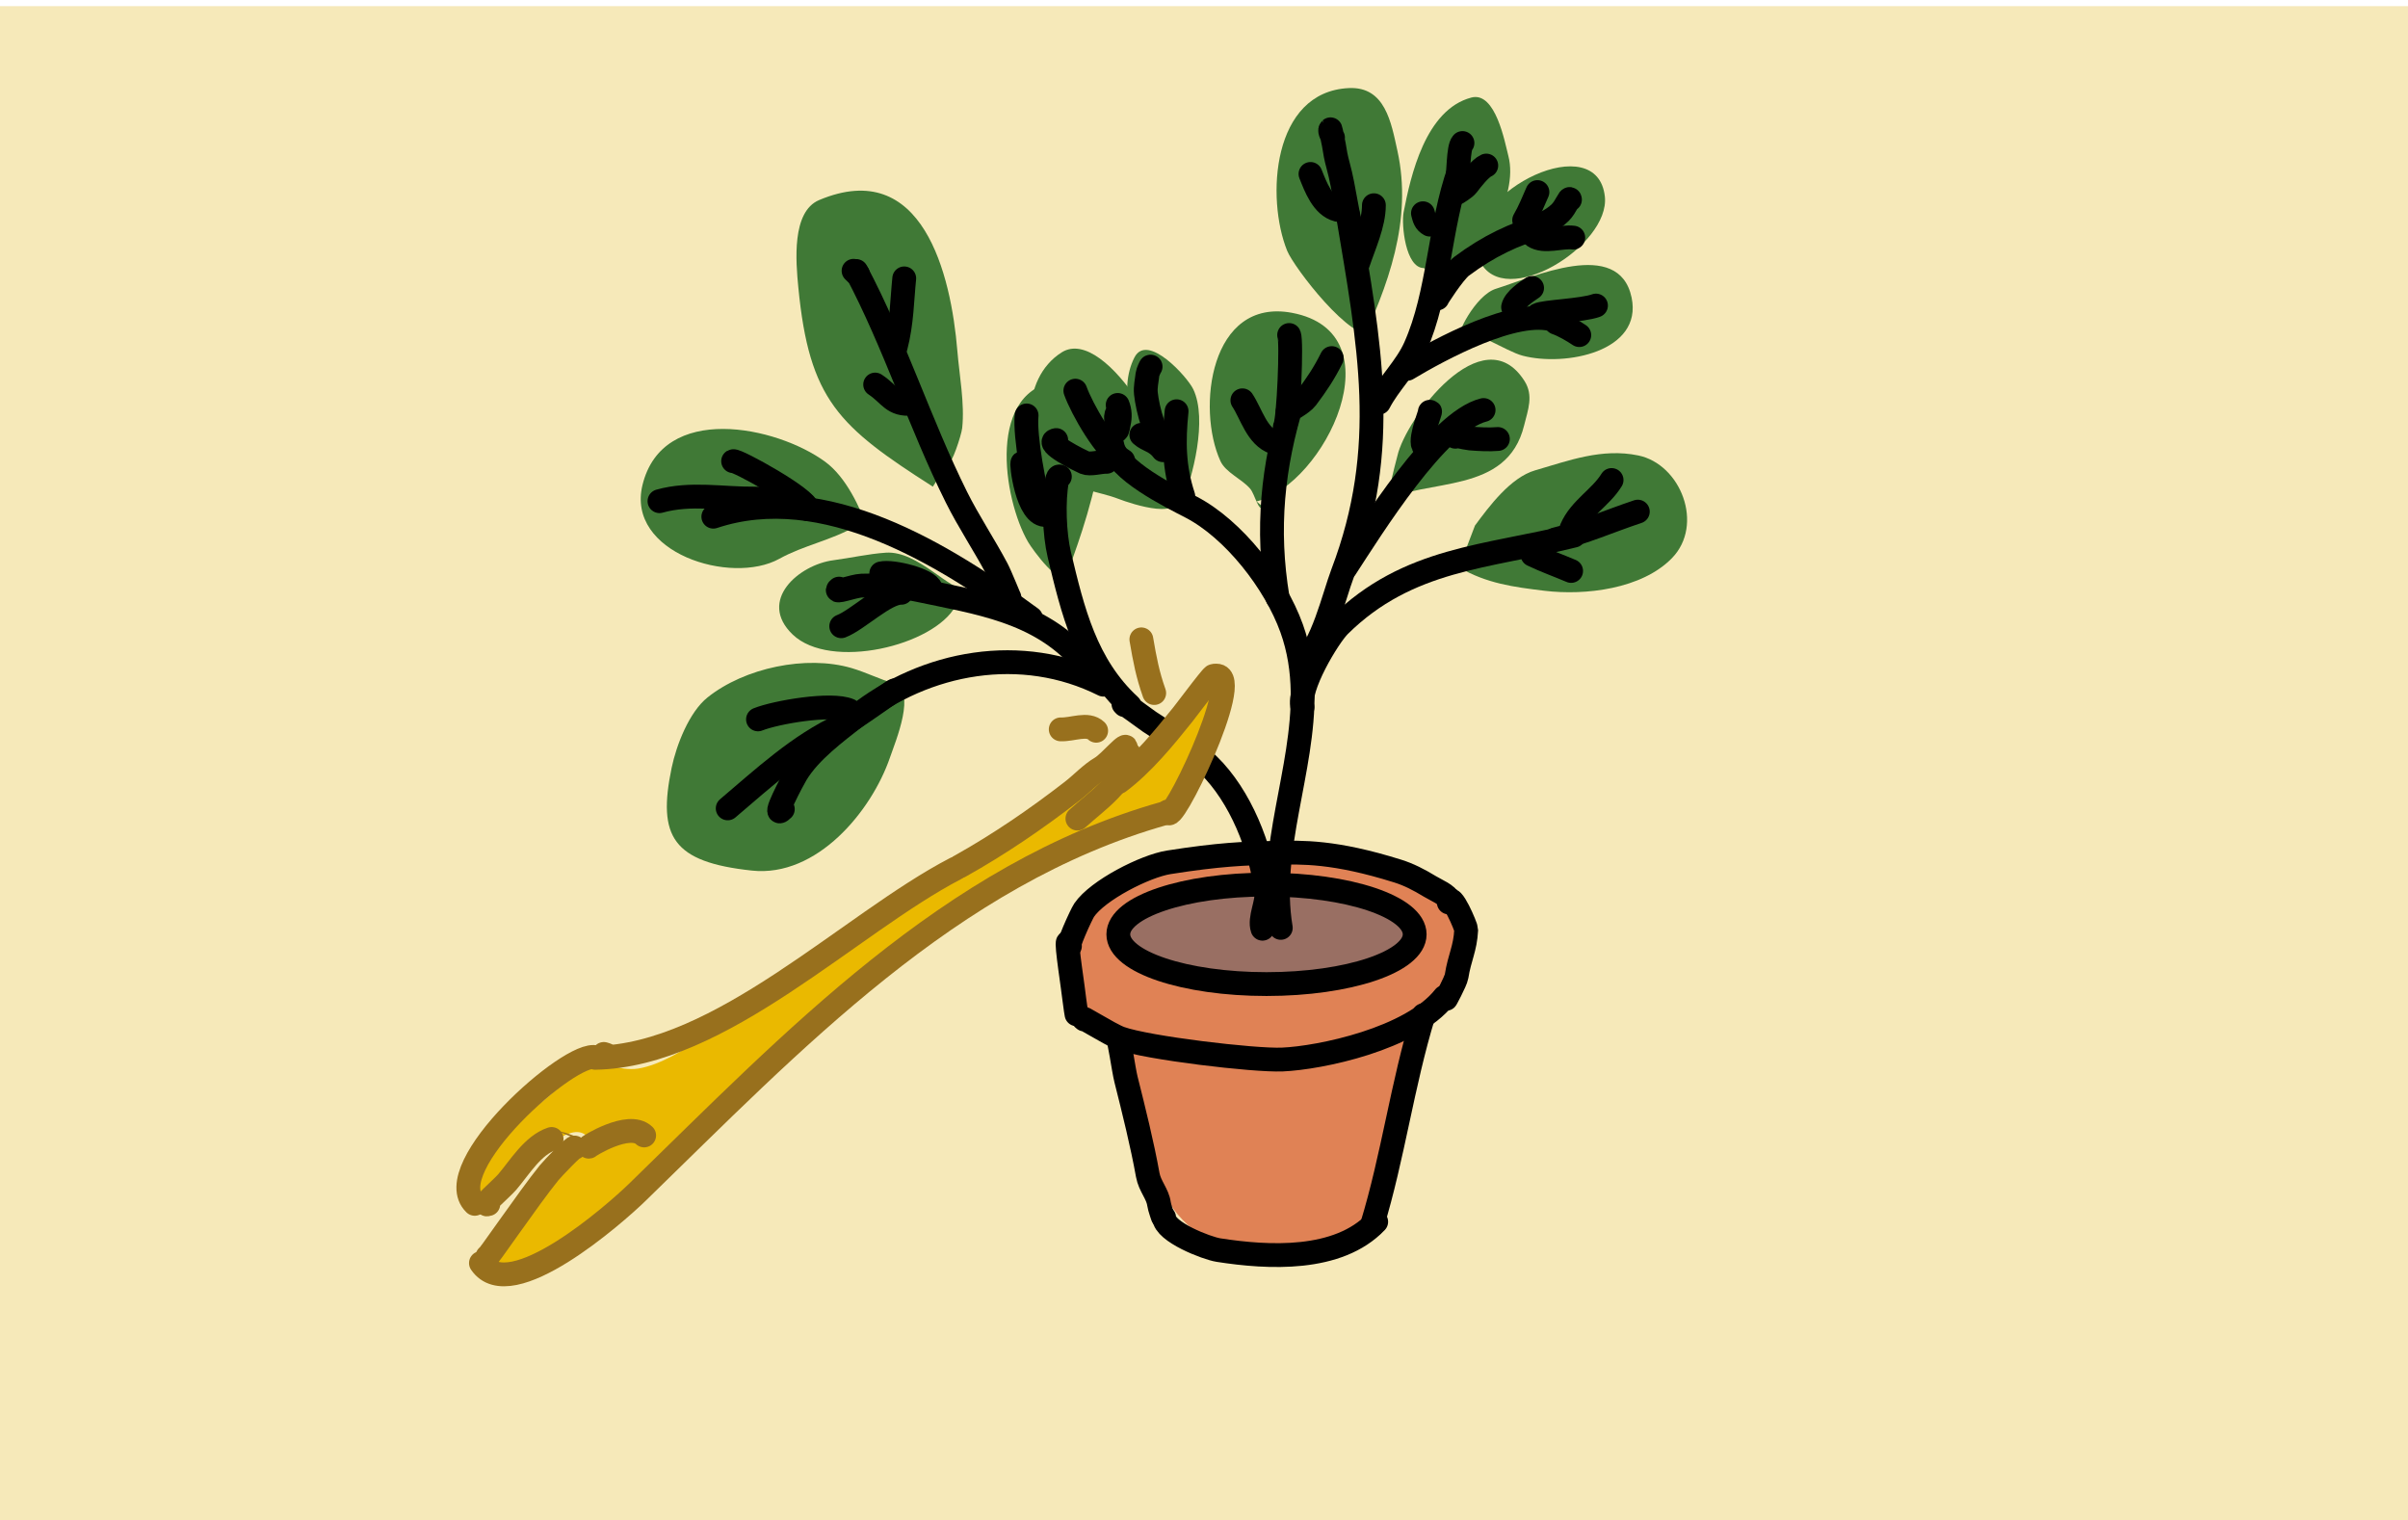 <svg xmlns:xlink="http://www.w3.org/1999/xlink" xmlns="http://www.w3.org/2000/svg" xml:space="preserve" viewBox="0 70.95 378 238.661" version="1.1" style="max-height: 500px" stroke-miterlimit="10" width="378" height="238.661">
<defs/>
<g id="Layer-10">
<path stroke="none" opacity="1" fill-rule="nonzero" fill="#f6e9b9" d="M0 71.914L378 71.914L378 310L0 310L0 71.914Z"/>
</g>
<g visibility="hidden" id="Layer-11">
<path stroke="none" opacity="1" fill-rule="nonzero" fill="#ffffff" d="M0 0L378 0L378 71.914L0 71.914L0 0Z"/>
</g>
<g id="Layer-5">
<path stroke="none" opacity="1" fill-rule="nonzero" fill="#e08255" d="M187.218 206.411C187.615 206.336 184.81 206.747 184.057 206.965C181.712 207.642 179.82 209.032 178.059 210.683C170.328 217.931 169.887 218.022 169.567 227.931C169.415 232.658 174.123 231.642 175.666 234.413C181.756 245.346 177.372 259.264 190.676 266.098C193.681 267.642 197.588 266.198 200.812 266.561C203.203 266.83 207.078 268.169 209.426 267.268C223.386 261.912 216.959 241.889 222.773 230.573C225.004 226.231 233.465 218.804 228.755 212.61C223.886 206.206 206.219 203.647 199.385 203.654C197.131 203.657 190.422 203.031 188.854 204.745"/>
<path stroke="none" opacity="1" fill-rule="nonzero" fill="#e08255" d="M180.645 206.043C178.162 209.383 173.563 211.693 170.727 214.836C169.122 216.615 166.868 228.399 170.221 227.702C172.914 227.142 179.638 209.655 180.057 207.297"/>
<path stroke="none" opacity="1" fill-rule="nonzero" fill="#e08255" d="M75.887 261.362C76.147 258.676 85.255 249.242 87.872 248.236"/>
</g>
<g id="Layer-3">
<path stroke="none" opacity="1" fill-rule="nonzero" fill="#407936" d="M146.436 147.341C131.644 137.886 127.026 133.751 125.314 116.011C124.935 112.08 124.236 104.185 128.584 102.354C144.825 95.513 149.291 114.013 150.281 126.012C150.6 129.877 151.449 134.284 151.043 138.129C150.918 139.319 149.247 144.228 148.962 143.39"/>
<path stroke="none" opacity="1" fill-rule="nonzero" fill="#407936" d="M134.357 153.53C130.524 155.771 126.181 156.532 122.332 158.664C114.757 162.859 98.265 157.724 100.853 147.095C104.024 134.073 121.902 137.827 129.553 143.448C132.817 145.846 134.995 150.572 136.311 154.185"/>
<path stroke="none" opacity="1" fill-rule="nonzero" fill="#407936" d="M150.005 166.067C146.614 172.326 130.358 176.226 124.435 170.555C118.865 165.221 125.411 159.601 130.806 158.891C133.53 158.533 136.331 157.889 139.064 157.704C144.191 157.356 149.224 163.984 151.944 163.494"/>
<path stroke="none" opacity="1" fill-rule="nonzero" fill="#407936" d="M140.265 178.207C143.969 179.256 140.578 187.316 139.7 189.869C136.823 198.239 128.262 208.703 118.025 207.604C105.603 206.271 103.181 202.297 105.43 191.481C106.17 187.921 108.17 182.741 111.067 180.425C116.88 175.777 126.569 173.733 133.675 175.817C135.907 176.471 138.288 177.648 140.265 178.207Z"/>
<path stroke="none" opacity="1" fill-rule="nonzero" fill="#407936" d="M167.517 160.952C166.587 163.478 162.052 157.17 161.389 156.035C157.459 149.308 154.692 131.639 166.608 130.718C179.486 129.722 169.23 156.301 167.517 160.952Z"/>
<path stroke="none" opacity="1" fill-rule="nonzero" fill="#407936" d="M186.244 147.757C185.793 148.137 182.236 144.173 181.44 143.38C177.55 139.503 175.498 132.076 178.087 127.048C180.104 123.132 186.39 130.098 187.322 132.062C189.563 136.785 187.281 145.829 185.386 150.229"/>
<path stroke="none" opacity="1" fill-rule="nonzero" fill="#407936" d="M184.284 147.978C186.546 153.015 177.604 150.043 175.591 149.265C172.521 148.079 168.86 147.867 166.178 145.832C160.321 141.388 160.095 130.365 166.682 126.249C173.71 121.857 186.226 143.813 183.656 149.78"/>
<path stroke="none" opacity="1" fill-rule="nonzero" fill="#407936" d="M198.584 150.756C197.418 151.34 197.077 148.621 196.223 147.635C194.919 146.131 192.4 145.115 191.583 143.333C187.798 135.074 189.962 117.645 202.802 120.052C219.47 123.178 208.031 146.96 197.235 149.66"/>
<path stroke="none" opacity="1" fill-rule="nonzero" fill="#407936" d="M214.67 121.435C215.217 121.855 216.193 122.992 215.574 123.293C212.285 124.893 203.11 112.929 202.052 110.31C198.722 102.067 199.658 85.354 211.726 84.776C217.457 84.501 218.389 90.214 219.358 94.605C221.762 105.496 217.935 115.83 213.254 125.688"/>
<path stroke="none" opacity="1" fill-rule="nonzero" fill="#407936" d="M223.489 113.028C220.619 112.996 219.964 106.19 220.336 104.266C221.434 98.577 223.745 88.148 230.979 86.26C234.777 85.268 236.234 93.341 236.772 95.4C238.494 101.998 232.401 111.353 226.944 114.594"/>
<path stroke="none" opacity="1" fill-rule="nonzero" fill="#407936" d="M231.48 110.407C230.77 100.602 250.741 91.055 251.926 101.808C252.771 109.477 236.128 119.8 232.292 111.913"/>
<path stroke="none" opacity="1" fill-rule="nonzero" fill="#407936" d="M229.372 123.444C228.357 123.989 231.521 117.304 234.827 116.277C240.575 114.492 254.128 108.155 256.122 117.651C257.909 126.163 245.713 128.53 239.034 126.787C236.325 126.08 231.252 122.435 229.372 123.444Z"/>
<path stroke="none" opacity="1" fill-rule="nonzero" fill="#407936" d="M219.031 150.571C216.827 151.016 219.064 143.831 219.36 142.503C220.655 136.705 232.753 120.459 239.305 130.747C240.766 133.041 239.852 135.276 239.254 137.716C236.576 148.658 224.254 145.913 216.577 149.737"/>
<path stroke="none" opacity="1" fill-rule="nonzero" fill="#407936" d="M231.536 153.445C233.755 150.441 237.125 145.896 240.973 144.781C246.279 143.243 251.461 141.262 257.169 142.442C263.866 143.826 267.538 153.325 262.467 158.549C257.746 163.413 248.846 164.458 242.445 163.682C237.588 163.093 233.402 162.549 229.031 160.014"/>
<path stroke="none" opacity="1" fill-rule="nonzero" fill="#407936" d="M142.357 123.079C143.014 121.853 145.647 112.611 144.69 111.256"/>
</g>
<g id="Layer-6">
<path stroke="none" opacity="1" fill-rule="nonzero" fill="#996f63" d="M191.375 210.159C188.713 208.382 169.131 217.581 177.753 222.168C180.2 223.47 184.622 222.932 187.367 223.178C197.245 224.062 208.136 225.352 217.366 222.1C224.357 219.637 221.809 211.747 214.969 210.477C210.803 209.703 206.676 208.785 202.466 208.659C200.147 208.59 198.675 209.907 196.715 209.371"/>
</g>
<g id="Layer-2">
<path stroke-width="3.739" stroke-linejoin="round" stroke-linecap="round" stroke="#000000" opacity="1" fill="none" d="M174.603 140.8C175.261 144.752 183.824 148.914 186.972 150.548C193.639 154.008 200.159 162.339 202.758 169.58C203.945 172.886 204.429 176.209 204.482 179.543C204.675 191.835 199.004 204.282 201.053 216.599"/>
<path stroke-width="3.739" stroke-linejoin="round" stroke-linecap="round" stroke="#000000" opacity="1" fill="none" d="M202.928 133.89C199.773 144.133 198.754 153.947 200.562 164.812"/>
<path stroke-width="3.739" stroke-linejoin="round" stroke-linecap="round" stroke="#000000" opacity="1" fill="none" d="M211.546 104.448C214.954 124.935 218.271 141.169 210.763 160.921C209.383 164.551 207.536 172.679 204.46 174.915"/>
<path stroke-width="3.739" stroke-linejoin="round" stroke-linecap="round" stroke="#000000" opacity="1" fill="none" d="M232.89 135.31C225.66 137.107 215.223 153.997 211.218 160.125"/>
<path stroke-width="3.739" stroke-linejoin="round" stroke-linecap="round" stroke="#000000" opacity="1" fill="none" d="M247.088 155.027C233.47 158.435 221.063 158.486 210.258 169.142C208.545 170.831 203.61 178.972 204.456 181.974"/>
<path stroke-width="3.739" stroke-linejoin="round" stroke-linecap="round" stroke="#000000" opacity="1" fill="none" d="M229.081 97.604C225.893 106.531 225.938 116.96 222.15 125.448C220.723 128.644 218.05 131.106 216.464 134.164"/>
<path stroke-width="3.739" stroke-linejoin="round" stroke-linecap="round" stroke="#000000" opacity="1" fill="none" d="M225.638 117.796C225.414 118.02 228.237 113.637 229.451 112.733C233.629 109.625 237.588 107.703 242.535 106.29"/>
<path stroke-width="3.739" stroke-linejoin="round" stroke-linecap="round" stroke="#000000" opacity="1" fill="none" d="M220.904 128.842C225.867 125.864 238.05 119.216 244.048 121.215"/>
<path stroke-width="3.739" stroke-linejoin="round" stroke-linecap="round" stroke="#000000" opacity="1" fill="none" d="M177.344 181.716C170.427 175.341 168.387 166.822 166.287 158.012C165.516 154.774 165.319 149.593 165.943 146.29C165.98 146.09 166.117 145.627 166.375 145.755"/>
<path stroke-width="3.739" stroke-linejoin="round" stroke-linecap="round" stroke="#000000" opacity="1" fill="none" d="M131.713 163.347C130.653 164.205 133.997 162.907 135.244 162.876C138.183 162.803 141.14 162.934 144.043 163.545C153.602 165.557 162.999 166.856 169.766 174.475"/>
<path stroke-width="3.739" stroke-linejoin="round" stroke-linecap="round" stroke="#000000" opacity="1" fill="none" d="M122.885 197.962C120.931 199.916 124.477 193.299 124.991 192.442C127.134 188.87 131.252 185.881 134.434 183.362C145.316 174.747 160.372 172 173.219 178.423"/>
<path stroke-width="3.739" stroke-linejoin="round" stroke-linecap="round" stroke="#000000" opacity="1" fill="none" d="M111.975 152.053C129.363 146.257 148.183 157.96 161.85 167.982"/>
<path stroke-width="3.739" stroke-linejoin="round" stroke-linecap="round" stroke="#000000" opacity="1" fill="none" d="M176.533 181.637C175.248 180.388 179.803 183.824 180.462 184.26C183.807 186.479 186.686 188.091 189.681 191.001C194.757 195.932 197.925 204.067 198.788 210.929C198.999 212.606 197.623 215.137 198.18 216.731"/>
<path stroke-width="3.739" stroke-linejoin="round" stroke-linecap="round" stroke="#000000" opacity="1" fill="none" d="M184.697 135.501C184.213 140.259 184.263 144.319 185.749 148.85"/>
<path stroke-width="3.739" stroke-linejoin="round" stroke-linecap="round" stroke="#000000" opacity="1" fill="none" d="M134.683 113.976C134.19 113.73 134.428 113.894 133.99 113.456"/>
<path stroke-width="3.739" stroke-linejoin="round" stroke-linecap="round" stroke="#000000" opacity="1" fill="none" d="M134.406 113.491C140.435 124.862 144.371 137.394 150.128 148.97C152.045 152.824 154.477 156.44 156.495 160.247C157.048 161.29 158.605 165.179 158.456 164.734"/>
<path stroke-width="3.739" stroke-linejoin="round" stroke-linecap="round" stroke="#000000" opacity="1" fill="none" d="M141.945 114.647C141.595 118.037 141.594 121.596 140.602 125.412"/>
<path stroke-width="3.739" stroke-linejoin="round" stroke-linecap="round" stroke="#000000" opacity="1" fill="none" d="M137.38 131.313C139.748 132.865 140.097 134.602 143.18 134.309"/>
<path stroke-width="3.739" stroke-linejoin="round" stroke-linecap="round" stroke="#000000" opacity="1" fill="none" d="M202.364 123.535C202.804 124.416 202.293 136.921 201.696 137.965"/>
<path stroke-width="3.739" stroke-linejoin="round" stroke-linecap="round" stroke="#000000" opacity="1" fill="none" d="M202.129 135.503C202.056 135.575 204.402 134.345 205.088 133.431C206.739 131.23 207.848 129.569 209.053 127.158"/>
<path stroke-width="3.739" stroke-linejoin="round" stroke-linecap="round" stroke="#000000" opacity="1" fill="none" d="M195.026 133.786C196.438 135.904 197.299 139.496 200.057 140.415"/>
<path stroke-width="3.739" stroke-linejoin="round" stroke-linecap="round" stroke="#000000" opacity="1" fill="none" d="M209.252 92.556C209.187 92.451 208.621 91.486 208.859 91.247C208.883 91.224 209.37 93.585 209.383 93.669C209.556 94.795 209.723 95.739 210.038 96.878C211.093 100.692 211.426 104.969 212.657 108.663"/>
<path stroke-width="3.739" stroke-linejoin="round" stroke-linecap="round" stroke="#000000" opacity="1" fill="none" d="M205.717 98.253C206.525 100.274 207.634 103.299 209.973 103.884"/>
<path stroke-width="3.739" stroke-linejoin="round" stroke-linecap="round" stroke="#000000" opacity="1" fill="none" d="M215.669 103.163C215.669 106.134 214.122 109.44 213.181 112.265"/>
<path stroke-width="3.739" stroke-linejoin="round" stroke-linecap="round" stroke="#000000" opacity="1" fill="none" d="M229.574 93.399C228.854 94.119 229.02 98.329 228.649 99.688"/>
<path stroke-width="3.739" stroke-linejoin="round" stroke-linecap="round" stroke="#000000" opacity="1" fill="none" d="M228.798 101.189C228.645 101.257 229.921 100.557 230.362 99.971C230.966 99.169 232.365 97.357 233.309 96.937"/>
<path stroke-width="3.739" stroke-linejoin="round" stroke-linecap="round" stroke="#000000" opacity="1" fill="none" d="M223.369 104.423C223.567 105.202 223.71 105.813 224.444 106.206"/>
<path stroke-width="3.739" stroke-linejoin="round" stroke-linecap="round" stroke="#000000" opacity="1" fill="none" d="M246.447 102.285C246.383 101.764 245.827 103.41 244.931 104.305C243.539 105.693 241.828 106.181 240.271 107.25"/>
<path stroke-width="3.739" stroke-linejoin="round" stroke-linecap="round" stroke="#000000" opacity="1" fill="none" d="M239.258 105.517C240.09 104.091 240.701 102.543 241.341 101.098"/>
<path stroke-width="3.739" stroke-linejoin="round" stroke-linecap="round" stroke="#000000" opacity="1" fill="none" d="M240.77 107.557C240.479 106.837 240.146 107.573 240.766 107.996C242.397 109.107 245.147 108.003 246.965 108.249"/>
<path stroke-width="3.739" stroke-linejoin="round" stroke-linecap="round" stroke="#000000" opacity="1" fill="none" d="M250.532 118.913C248.39 119.701 242.318 119.868 241.394 120.383"/>
<path stroke-width="3.739" stroke-linejoin="round" stroke-linecap="round" stroke="#000000" opacity="1" fill="none" d="M244.28 121.614C245.374 121.976 246.96 122.901 247.912 123.55"/>
<path stroke-width="3.739" stroke-linejoin="round" stroke-linecap="round" stroke="#000000" opacity="1" fill="none" d="M240.504 116.15C239.602 116.757 237.79 117.939 237.519 119.164"/>
<path stroke-width="3.739" stroke-linejoin="round" stroke-linecap="round" stroke="#000000" opacity="1" fill="none" d="M228.458 139.504C227.802 139.094 229.992 139.709 230.763 139.773C232.187 139.89 233.744 139.976 235.135 139.858"/>
<path stroke-width="3.739" stroke-linejoin="round" stroke-linecap="round" stroke="#000000" opacity="1" fill="none" d="M224.449 135.585C224.799 135.058 222.837 139.642 223.411 140.849"/>
<path stroke-width="3.739" stroke-linejoin="round" stroke-linecap="round" stroke="#000000" opacity="1" fill="none" d="M257.099 151.258C252.512 152.786 248.715 154.509 244.132 155.622"/>
<path stroke-width="3.739" stroke-linejoin="round" stroke-linecap="round" stroke="#000000" opacity="1" fill="none" d="M252.981 146.297C251.288 149.075 248.035 150.779 246.687 153.923"/>
<path stroke-width="3.739" stroke-linejoin="round" stroke-linecap="round" stroke="#000000" opacity="1" fill="none" d="M240.562 158.027C242.526 158.977 244.663 159.729 246.63 160.572"/>
<path stroke-width="3.739" stroke-linejoin="round" stroke-linecap="round" stroke="#000000" opacity="1" fill="none" d="M140.429 179.313C140.519 179.104 133.862 184.013 132.157 184.792C125.441 187.864 119.783 193.135 114.232 197.84"/>
<path stroke-width="3.739" stroke-linejoin="round" stroke-linecap="round" stroke="#000000" opacity="1" fill="none" d="M133.322 182.448C130.487 181.235 121.762 182.759 118.987 183.872"/>
<path stroke-width="3.739" stroke-linejoin="round" stroke-linecap="round" stroke="#000000" opacity="1" fill="none" d="M141.48 164C138.983 163.94 134.617 168.276 132.054 169.25"/>
<path stroke-width="3.739" stroke-linejoin="round" stroke-linecap="round" stroke="#000000" opacity="1" fill="none" d="M146.128 163.368C145.802 161.987 140.12 160.532 138.338 160.952"/>
<path stroke-width="3.739" stroke-linejoin="round" stroke-linecap="round" stroke="#000000" opacity="1" fill="none" d="M126.158 150.007C126.299 149.8 119.49 149.203 118.517 149.214C113.446 149.27 108.424 148.238 103.522 149.619"/>
<path stroke-width="3.739" stroke-linejoin="round" stroke-linecap="round" stroke="#000000" opacity="1" fill="none" d="M126.786 150.869C126.808 149.248 115.558 143.076 115.083 143.339"/>
<path stroke-width="3.739" stroke-linejoin="round" stroke-linecap="round" stroke="#000000" opacity="1" fill="none" d="M168.805 132.271C169.83 135.148 173.534 141.643 176.316 143.246"/>
<path stroke-width="3.739" stroke-linejoin="round" stroke-linecap="round" stroke="#000000" opacity="1" fill="none" d="M165.802 140.025C163.722 140.397 169.741 143.345 170.26 143.559C171.153 143.928 172.713 143.407 173.71 143.442"/>
<path stroke-width="3.739" stroke-linejoin="round" stroke-linecap="round" stroke="#000000" opacity="1" fill="none" d="M175.258 136.001C175.151 136.419 175.193 136.167 175.197 136.766"/>
<path stroke-width="3.739" stroke-linejoin="round" stroke-linecap="round" stroke="#000000" opacity="1" fill="none" d="M175.448 134.514C175.826 135.453 175.859 136.391 175.637 137.363C175.623 137.424 175.422 138.736 175.29 138.513"/>
<path stroke-width="3.739" stroke-linejoin="round" stroke-linecap="round" stroke="#000000" opacity="1" fill="none" d="M180.617 128.497C180.627 128.377 180.161 129.387 180.129 129.702C180.023 130.731 179.771 131.657 179.881 132.715C180.123 135.05 181.381 140.226 183.471 141.66"/>
<path stroke-width="3.739" stroke-linejoin="round" stroke-linecap="round" stroke="#000000" opacity="1" fill="none" d="M182.557 141.616C181.411 140.102 180.235 140.158 179.161 139.206"/>
<path stroke-width="3.739" stroke-linejoin="round" stroke-linecap="round" stroke="#000000" opacity="1" fill="none" d="M160.519 143.613C160.221 143.213 161.183 152.156 164.304 151.777"/>
<path stroke-width="3.739" stroke-linejoin="round" stroke-linecap="round" stroke="#000000" opacity="1" fill="none" d="M163.347 150.719C162.415 147.906 160.819 139.393 161.153 136.161"/>
</g>
<g id="Layer-4">
<path stroke-width="3.739" stroke-linejoin="round" stroke-linecap="butt" stroke="#000000" opacity="1" fill="none" d="M175.55 217.613C175.55 213.301 185.964 209.807 198.811 209.807C211.657 209.807 222.071 213.301 222.071 217.613C222.071 221.924 211.657 225.419 198.811 225.419C185.964 225.419 175.55 221.924 175.55 217.613Z"/>
<path stroke-width="3.739" stroke-linejoin="round" stroke-linecap="round" stroke="#000000" opacity="1" fill="none" d="M167.643 218.861C167.303 218.843 168.546 226.645 168.654 227.891C168.699 228.407 169.074 230.858 169.011 230.132"/>
<path stroke-width="3.739" stroke-linejoin="round" stroke-linecap="round" stroke="#000000" opacity="1" fill="none" d="M167.954 219.451C167.27 219.924 169.73 214.482 170.189 213.806C172.299 210.693 179.751 206.892 183.471 206.308C191.388 205.065 195.37 204.907 200.057 204.815C204.452 204.728 209.448 204.56 219.422 207.684C221.128 208.219 222.698 209.018 224.491 210.107C225.526 210.736 227.152 211.338 227.593 212.358"/>
<path stroke-width="3.739" stroke-linejoin="round" stroke-linecap="round" stroke="#000000" opacity="1" fill="none" d="M227.425 212.611C227.727 210.695 230.18 216.502 230.16 216.887C230.003 219.911 229.121 221.201 228.649 224.191C228.518 225.019 226.688 228.345 227.046 227.655"/>
<path stroke-width="3.739" stroke-linejoin="round" stroke-linecap="round" stroke="#000000" opacity="1" fill="none" d="M170.21 230.982C168.857 229.915 174.176 233.318 175.862 233.925C180.079 235.445 196.834 237.45 201.299 237.263C207.219 237.015 221.544 234.038 226.744 227.443"/>
<path stroke-width="3.739" stroke-linejoin="round" stroke-linecap="round" stroke="#000000" opacity="1" fill="none" d="M175.477 234.115C175.694 233.803 176.357 238.792 176.755 240.376C177.97 245.203 179.315 250.62 180.168 255.372C180.487 257.152 181.723 258.333 181.937 259.922C182.018 260.518 182.556 262.02 182.534 261.953"/>
<path stroke-width="3.739" stroke-linejoin="round" stroke-linecap="round" stroke="#000000" opacity="1" fill="none" d="M223.459 230.297C220.134 241.156 218.659 252.564 215.385 263.258"/>
<path stroke-width="3.739" stroke-linejoin="round" stroke-linecap="round" stroke="#000000" opacity="1" fill="none" d="M182.74 262.061C182.796 264.33 189.425 266.885 191.264 267.173C199.086 268.397 210.06 269.002 216.031 262.729"/>
</g>
<g id="Layer-8">
<path stroke="none" opacity="1" fill-rule="nonzero" fill="#eab900" d="M189.569 179.589C185.497 184.58 181.802 189.224 176.804 192.819C175.164 193.998 174.345 195.652 172.289 196.378C171.371 196.703 169.723 199.143 170.015 198.214C170.587 196.388 176.848 190.25 175.883 188.403C175.467 187.608 174.805 189.891 174.05 190.377C172.532 191.355 171.644 192.582 170.599 194.028C168.613 196.776 163.08 199.342 160.064 200.918C146.934 207.779 135.699 218.545 122.377 225.506C116.056 228.809 107.23 237.546 100.161 238.685C97.188 239.164 94.454 237.232 91.374 238.841C88.344 240.424 85.527 244.37 82.373 245.485C79.589 246.468 71.227 254.539 72.412 257.895C74.894 264.921 87.639 244.953 92.109 249.266C92.483 249.628 91.392 251.47 91.091 251.738C88.361 254.164 73.636 265.895 75.55 269.559C77.037 272.404 82.118 268.496 83.655 268.096C93.241 265.6 97.63 260.052 104.926 253.286C123.739 235.84 142.737 219.265 164.018 204.95C169.605 201.192 178.278 202.027 183.457 198.303C186.516 196.104 193.12 180.115 189.799 178.083C189.399 177.839 188.439 178.918 188.133 179.139C183.313 182.605 180.521 190.315 175.946 194.006"/>
<path stroke="none" opacity="1" fill-rule="nonzero" fill="#eab900" d="M189.405 178.566C188.817 178.363 190.366 176.274 190.18 176.868C189.203 179.983 180.772 189.29 178.385 193.193C178.37 193.219 177.743 194.34 177.859 194.484C178.275 195.001 179.368 193.782 179.601 193.574C180.921 192.401 193.393 179.95 189.405 178.566Z"/>
</g>
<g id="Layer-7">
<path stroke="none" opacity="1" fill-rule="nonzero" fill="#98701d" d="M86.017 248.991C84.424 252.477 81.595 255.682 78.855 258.048C77.341 259.356 75.84 260.064 77.183 259.678"/>
<path stroke="none" opacity="1" fill-rule="nonzero" fill="#98701d" d="M87.485 248.464C89.169 248.777 91.029 249.508 92.356 250.511"/>
<path stroke-width="3.739" stroke-linejoin="round" stroke-linecap="round" stroke="#98701d" opacity="1" fill="none" d="M76.656 259.957C75.204 260.451 78.654 257.63 79.648 256.462C81.607 254.16 83.619 250.744 86.588 249.734"/>
<path stroke-width="3.739" stroke-linejoin="round" stroke-linecap="round" stroke="#98701d" opacity="1" fill="none" d="M182.725 198.634C149.175 208.097 124.233 234.582 100.02 258.123C96.452 261.593 80.074 275.954 75.496 269.213"/>
<path stroke-width="3.739" stroke-linejoin="round" stroke-linecap="round" stroke="#98701d" opacity="1" fill="none" d="M177.327 189.357C176.456 193.913 172.332 196.524 169.127 199.442"/>
<path stroke-width="3.739" stroke-linejoin="round" stroke-linecap="round" stroke="#98701d" opacity="1" fill="none" d="M183.369 198.305C183.369 201.772 195.458 177.002 190.967 177.002"/>
<path stroke-width="3.739" stroke-linejoin="round" stroke-linecap="round" stroke="#98701d" opacity="1" fill="none" d="M190.425 177.273C191.174 175.775 186.503 182.073 185.676 183.108C182.764 186.747 179.393 190.873 175.635 193.691"/>
<path stroke-width="3.739" stroke-linejoin="round" stroke-linecap="round" stroke="#98701d" opacity="1" fill="none" d="M176.691 188.535C177.171 187.003 174.247 190.65 172.861 191.46C171.228 192.415 169.825 193.958 168.311 195.131C162.649 199.517 156.862 203.471 150.649 206.946"/>
<path stroke-width="3.739" stroke-linejoin="round" stroke-linecap="round" stroke="#98701d" opacity="1" fill="none" d="M92.432 250.945C92.242 250.976 98.724 246.87 101.117 249.179"/>
<path stroke-width="3.739" stroke-linejoin="round" stroke-linecap="round" stroke="#98701d" opacity="1" fill="none" d="M76.516 268.176C75.966 269.323 83.033 258.921 86.177 255.068C86.779 254.331 90.268 250.685 90.214 251.112"/>
<path stroke-width="3.739" stroke-linejoin="round" stroke-linecap="round" stroke="#98701d" opacity="1" fill="none" d="M74.526 259.916C68.725 254.295 89.633 235.666 93.582 236.913"/>
<path stroke-width="3.739" stroke-linejoin="round" stroke-linecap="round" stroke="#98701d" opacity="1" fill="none" d="M95.139 236.498C95.021 236.461 94.903 236.424 94.785 236.387"/>
<path stroke-width="3.739" stroke-linejoin="round" stroke-linecap="round" stroke="#98701d" opacity="1" fill="none" d="M93.427 236.994C113.089 236.684 133.403 215.917 149.968 207.305"/>
<path stroke-width="3.739" stroke-linejoin="round" stroke-linecap="round" stroke="#98701d" opacity="1" fill="none" d="M179.167 171.311C179.714 174.511 180.156 176.841 181.185 179.736"/>
<path stroke-width="3.739" stroke-linejoin="round" stroke-linecap="round" stroke="#98701d" opacity="1" fill="none" d="M166.511 185.438C168.365 185.511 170.736 184.369 172.074 185.656"/>
</g>
<g id="Layer-9">
<path stroke-width="2.977" stroke-linejoin="round" stroke-linecap="round" stroke="#000000" opacity="1" fill="none" d="M134.672 10.688C134.425 13.125 133.498 15.433 133.349 17.876C133.323 18.296 133.163 20.891 133.364 20.673"/>
<path stroke-width="2.977" stroke-linejoin="round" stroke-linecap="round" stroke="#000000" opacity="1" fill="none" d="M133.989 16.415C132.338 15.98 140.575 15.667 140.375 15.784"/>
<path stroke-width="2.977" stroke-linejoin="round" stroke-linecap="round" stroke="#000000" opacity="1" fill="none" d="M141.605 10.888C140.962 13.438 140.119 15.907 139.635 18.487C139.516 19.122 139.37 22.351 139.213 21.188"/>
<path stroke-width="2.977" stroke-linejoin="round" stroke-linecap="round" stroke="#000000" opacity="1" fill="none" d="M145.941 11.316C145.414 13.633 144.705 15.888 144.453 18.252C144.399 18.767 143.778 22.516 143.93 21.379"/>
<path stroke-width="2.977" stroke-linejoin="round" stroke-linecap="round" stroke="#000000" opacity="1" fill="none" d="M150.975 11.504C150.451 13.767 149.907 15.984 149.465 18.271C149.37 18.766 148.309 22.277 148.431 21.359"/>
<path stroke-width="2.977" stroke-linejoin="round" stroke-linecap="round" stroke="#000000" opacity="1" fill="none" d="M150.885 10.931C150.183 11.469 154.451 17.798 154.784 19.391C154.826 19.589 155.732 21.27 155.715 21.272C155.311 21.326 156.548 17.237 156.569 17.145C157.05 15.04 157.327 12.807 157.572 10.659C157.647 10.002 158.198 8.296 158.105 8.488"/>
<path stroke-width="2.977" stroke-linejoin="round" stroke-linecap="round" stroke="#000000" opacity="1" fill="none" d="M169.166 13.515C169.166 13.534 169.545 12.677 169.571 12.37C169.618 11.808 170.498 9.169 169.657 9.168C166.136 9.166 159.433 17.803 162.135 20.909C164.37 23.478 173.742 19.147 172.213 17.106"/>
<path stroke-width="2.977" stroke-linejoin="round" stroke-linecap="round" stroke="#000000" opacity="1" fill="none" d="M165.714 17.49C165.588 17.38 173.974 16.458 172.18 16.84"/>
<path stroke-width="2.977" stroke-linejoin="round" stroke-linecap="round" stroke="#000000" opacity="1" fill="none" d="M183.332 10.729C181.884 10.198 190.41 11.004 190.394 10.724"/>
<path stroke-width="2.977" stroke-linejoin="round" stroke-linecap="round" stroke="#000000" opacity="1" fill="none" d="M186.463 12.282C186.36 13.633 185.458 21.296 185.702 20.002"/>
<path stroke-width="2.977" stroke-linejoin="round" stroke-linecap="round" stroke="#000000" opacity="1" fill="none" d="M182.179 20.379C182.136 20.387 189.082 21.243 189.264 20.055"/>
<path stroke-width="2.977" stroke-linejoin="round" stroke-linecap="round" stroke="#000000" opacity="1" fill="none" d="M199.588 11.878C199.846 14.793 200.203 17.727 200.324 20.622C200.327 20.701 200.484 21.393 200.599 21.355C201.849 20.948 203.842 15.804 204.756 14.669C205.385 13.889 205.839 13.256 206.171 12.311C206.326 11.871 207.162 10.879 206.718 11.024C205.443 11.439 206.405 17.395 206.498 17.931C206.546 18.201 206.649 22.224 207.05 22.153C207.269 22.115 207.472 21.482 207.551 21.274C208.607 18.519 209.758 15.814 210.858 13.075C211.06 12.573 212.767 8.635 212.843 9.28"/>
<path stroke-width="2.977" stroke-linejoin="round" stroke-linecap="round" stroke="#000000" opacity="1" fill="none" d="M217.27 10.236C216.376 12.535 215.659 14.964 215.198 17.389C215.112 17.839 214.041 21.702 214.316 20.288"/>
<path stroke-width="2.977" stroke-linejoin="round" stroke-linecap="round" stroke="#000000" opacity="1" fill="none" d="M221.315 10.084C222.09 6.606 220.356 20.73 220.356 20.73C220.356 20.73 227.672 19.679 225.829 19.269"/>
<path stroke-width="2.977" stroke-linejoin="round" stroke-linecap="round" stroke="#000000" opacity="1" fill="none" d="M231.746 9.162C231.818 11.949 229.465 17.653 230.577 20.114C230.972 20.988 236.352 19.209 235.669 20.049"/>
<path stroke-width="2.977" stroke-linejoin="round" stroke-linecap="round" stroke="#000000" opacity="1" fill="none" d="M257.412 11.067C257.309 7.073 248.789 13.485 249.4 15.066C249.74 15.944 257.323 15.585 257.03 16.905C256.595 18.859 248.387 23.105 249.302 18.993"/>
<path stroke-width="2.977" stroke-linejoin="round" stroke-linecap="round" stroke="#000000" opacity="1" fill="none" d="M260.876 11.979C260.32 11.399 269.155 10.092 268.723 10.623"/>
<path stroke-width="2.977" stroke-linejoin="round" stroke-linecap="round" stroke="#000000" opacity="1" fill="none" d="M264.654 11.48C264.347 12.858 262.919 22.16 263.546 20.26"/>
<path stroke-width="2.977" stroke-linejoin="round" stroke-linecap="round" stroke="#000000" opacity="1" fill="none" d="M277.406 9.947C274.723 10.912 266.654 18.049 271.676 20.165C281.059 24.12 281.818 8.359 277.406 9.947Z"/>
<path stroke-width="2.977" stroke-linejoin="round" stroke-linecap="round" stroke="#000000" opacity="1" fill="none" d="M284.053 10.614C284.305 10.429 284.051 13.259 284.011 13.689C283.865 15.261 283.432 22.032 283.241 20.905"/>
<path stroke-width="2.977" stroke-linejoin="round" stroke-linecap="round" stroke="#000000" opacity="1" fill="none" d="M285.293 9.894C286.363 9.833 292.019 9.467 291.794 11.639C291.549 13.986 282.792 18.725 284.242 17.24"/>
<path stroke-width="2.977" stroke-linejoin="round" stroke-linecap="round" stroke="#000000" opacity="1" fill="none" d="M290.129 20.148L290.256 20.168L290.488 20.073L290.592 19.959L290.618 19.79L290.638 19.663L290.664 19.493L290.635 19.402L290.521 19.297L290.443 19.242L290.28 19.173L290.153 19.154L290.019 19.176L289.836 19.235L289.696 19.3L289.592 19.414L289.494 19.485L289.425 19.648L289.363 19.769L289.386 19.903L289.451 20.043L289.565 20.148L289.728 20.216L289.897 20.242L290.073 20.226L290.256 20.168L290.41 20.018L290.514 19.904L290.576 19.783L290.602 19.614L290.586 19.438L290.508 19.382L290.43 19.327L290.26 19.3L290.126 19.323L290.064 19.444"/>
<path stroke-width="2.977" stroke-linejoin="round" stroke-linecap="round" stroke="#000000" opacity="1" fill="none" d="M121.397 11.886C121.321 11.895 123.395 11.19 123.916 11.072C125.913 10.619 127.928 10.442 129.917 10.025"/>
<path stroke-width="2.977" stroke-linejoin="round" stroke-linecap="round" stroke="#000000" opacity="1" fill="none" d="M127.015 10.754C127.808 9.461 122.935 20.143 123.769 20.215"/>
<path stroke-width="2.977" stroke-linejoin="round" stroke-linecap="round" stroke="#000000" opacity="1" fill="none" d="M84.332 10.393C81.402 8.776 73.093 19.656 77.987 21.196C83.219 22.842 89.357 13.164 84.332 10.393Z"/>
<path stroke-width="2.977" stroke-linejoin="round" stroke-linecap="round" stroke="#000000" opacity="1" fill="none" d="M91.765 10.533C90.973 12.687 88.883 20.665 89.051 20.251"/>
<path stroke-width="2.977" stroke-linejoin="round" stroke-linecap="round" stroke="#000000" opacity="1" fill="none" d="M92.705 10.351C92.858 9.691 92.82 12.186 93.072 13.128C93.689 15.437 94.212 17.962 95.184 20.148C95.435 20.71 95.799 22.037 96.27 21.641C96.635 21.334 97.349 11.889 98.549 9.931"/>
<path stroke-width="2.977" stroke-linejoin="round" stroke-linecap="round" stroke="#000000" opacity="1" fill="none" d="M103.393 10.693C101.972 13.012 100.393 18.311 101.986 20.867"/>
<path stroke-width="2.977" stroke-linejoin="round" stroke-linecap="round" stroke="#000000" opacity="1" fill="none" d="M103.548 10.453C103.525 10.957 109.231 10.014 110.206 10.058"/>
<path stroke-width="2.977" stroke-linejoin="round" stroke-linecap="round" stroke="#000000" opacity="1" fill="none" d="M101.97 16.606C101.8 16.274 103.359 16.59 104.547 16.387C106.459 16.06 108.264 16.013 110.147 15.865"/>
<path stroke-width="2.977" stroke-linejoin="round" stroke-linecap="round" stroke="#000000" opacity="1" fill="none" d="M102.814 21.39C104.157 21.285 108.574 21.509 109.708 20.928"/>
<path stroke-width="2.977" stroke-linejoin="round" stroke-linecap="round" stroke="#000000" opacity="1" fill="none" d="M295.579 19.048C295.924 18.898 295.293 18.98 295.167 19.418C294.765 20.825 296.456 20.802 296.608 19.583C296.784 18.177 294.534 19.501 295.579 19.048Z"/>
<path stroke-width="2.977" stroke-linejoin="round" stroke-linecap="round" stroke="#000000" opacity="1" fill="none" d="M301.548 19.295L301.548 19.171L301.548 19.089L301.465 19.13L301.424 19.212L301.383 19.336L301.342 19.418L301.342 19.542L301.342 19.665L301.342 19.789L301.424 19.912L301.506 19.994L301.63 20.036L301.795 20.036L301.918 19.953L302 19.83L302.165 19.583L302.165 19.5L302.165 19.377L302.124 19.212L301.959 19.089L301.836 19.048L301.548 19.048L301.383 19.089L301.301 19.171L301.259 19.253L301.259 19.377L301.259 19.459L301.259 19.542"/>
</g>
</svg>